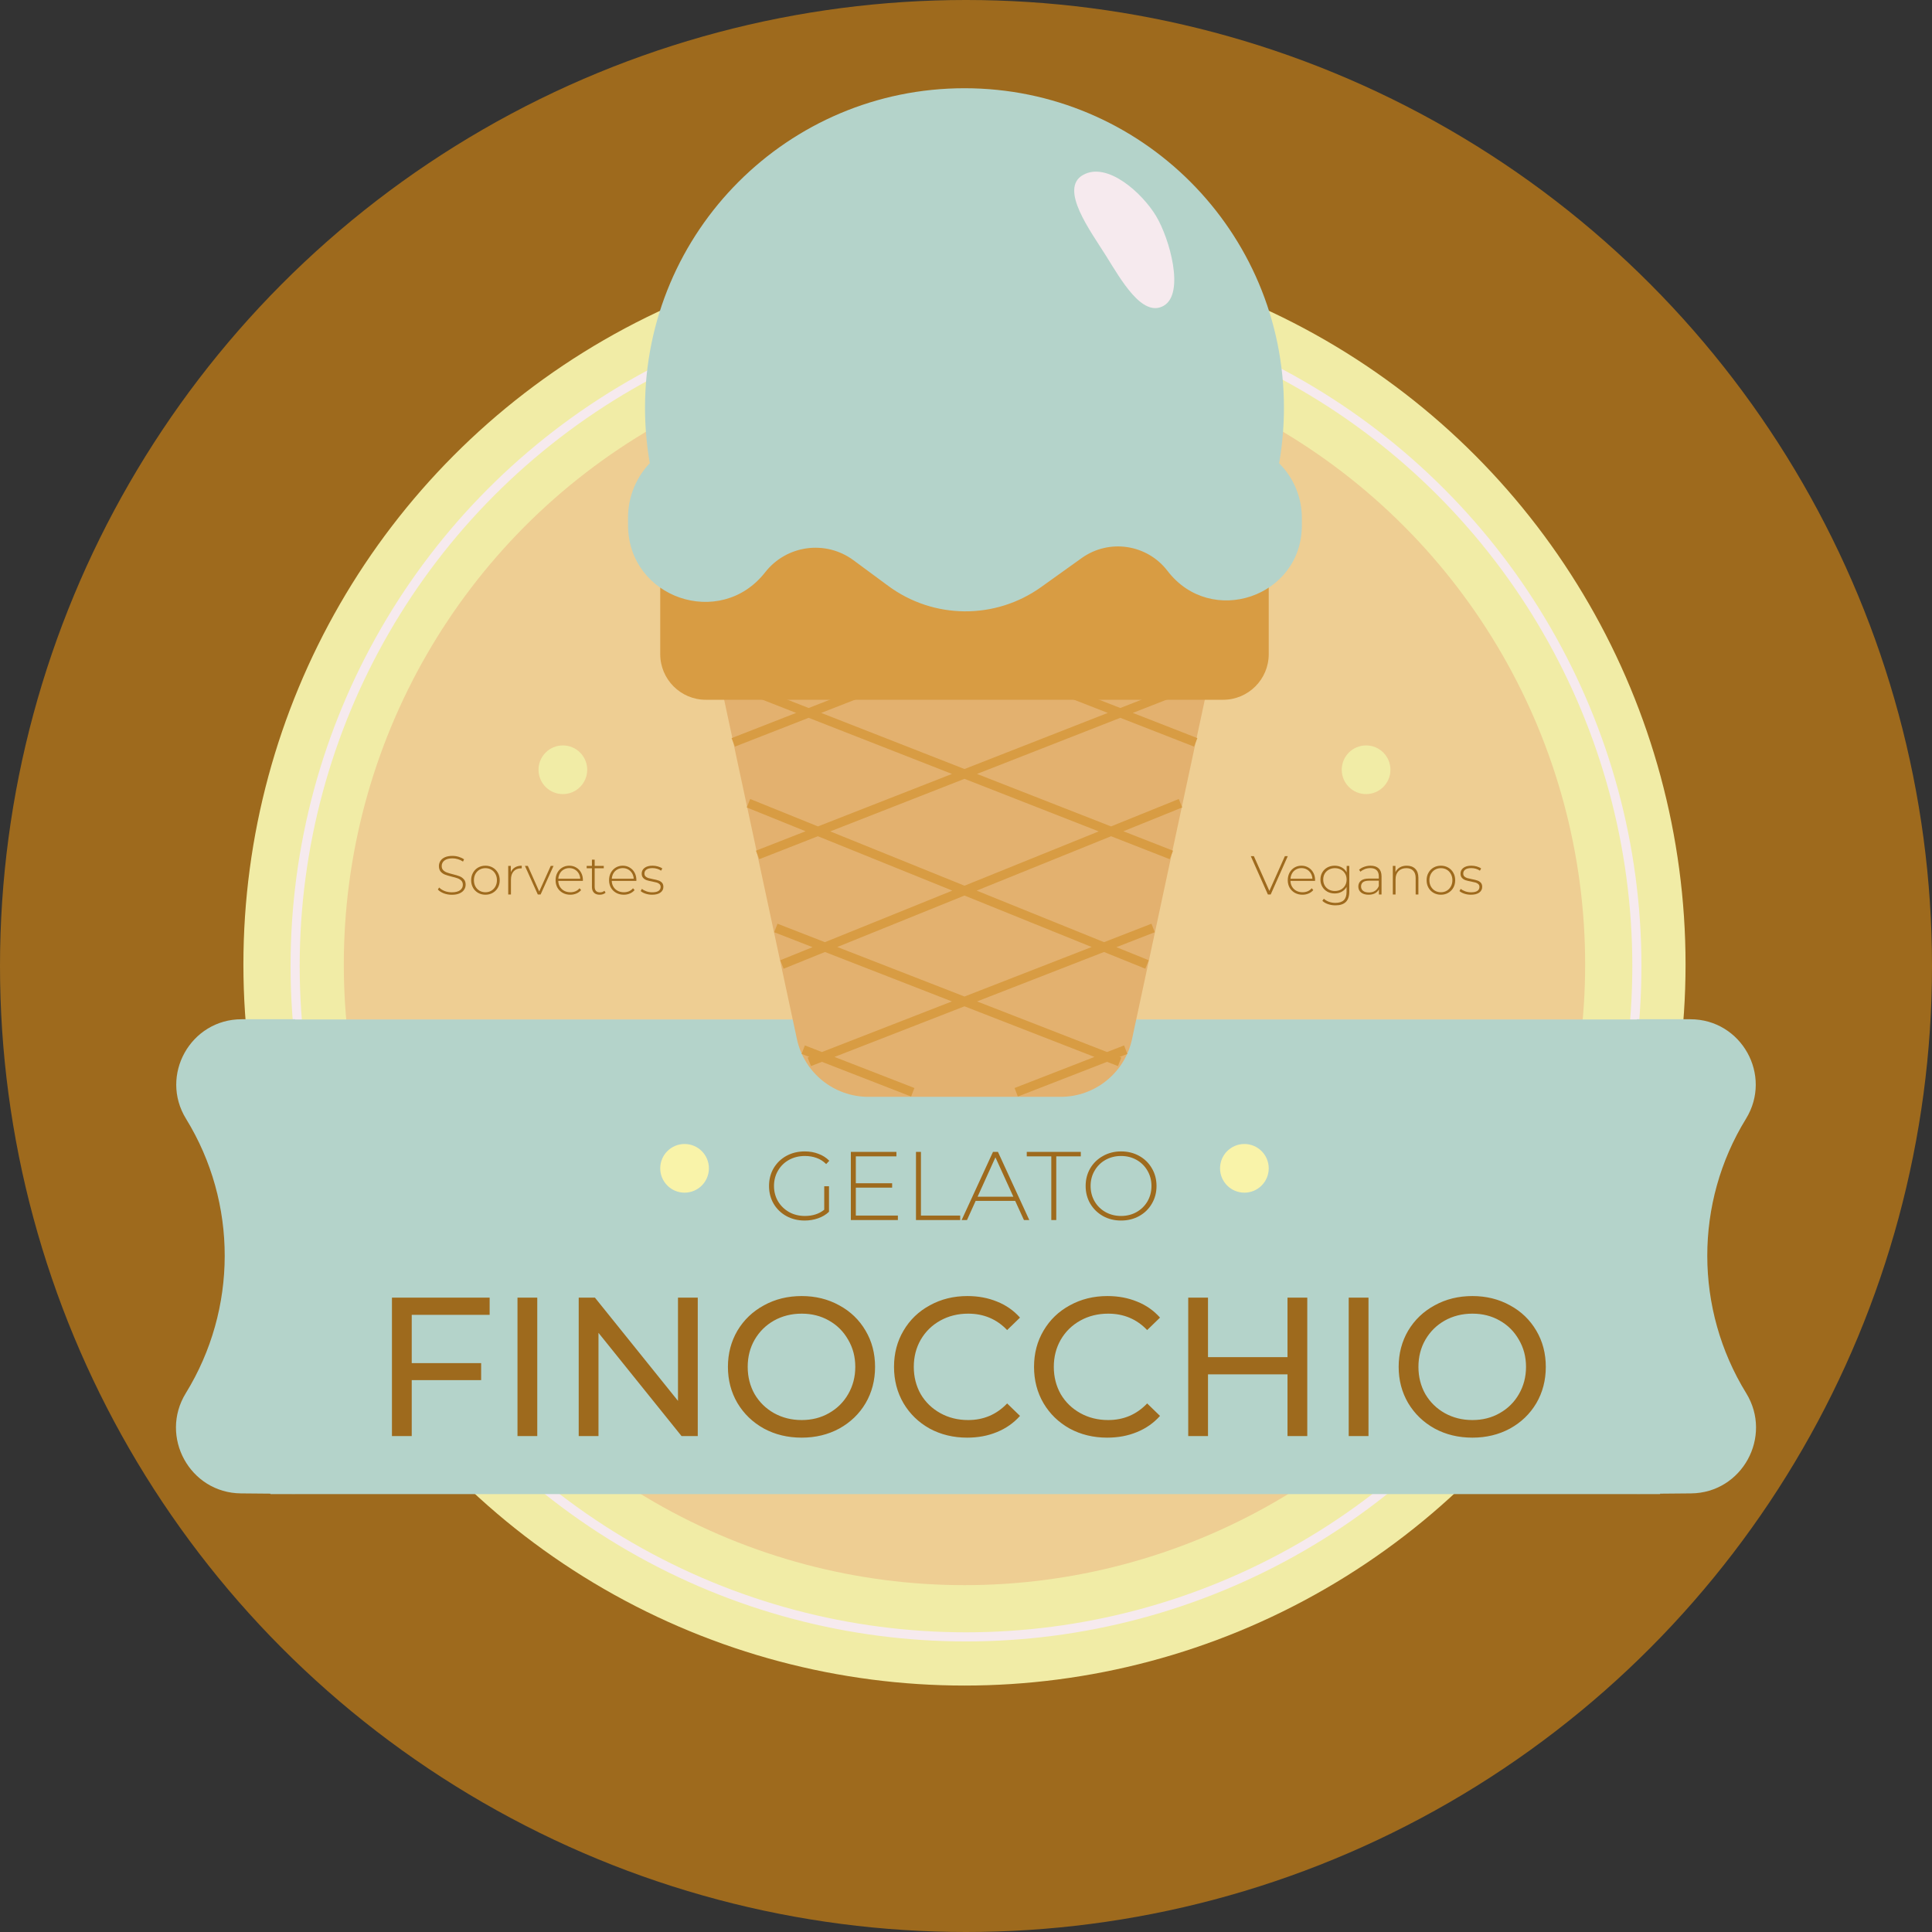 <svg width="635" height="635" viewBox="0 0 635 635" fill="none" xmlns="http://www.w3.org/2000/svg">
<rect x="0" y="0" width="635" height="635" fill="#333333" stroke="none"/>
<circle cx="317.5" cy="317.5" r="317.5" fill="#9E6A1D"/>
<circle cx="317" cy="317" r="237" fill="#F1ECA6"/>
<circle cx="317.5" cy="317.5" r="220.5" stroke="#F6EAEE" stroke-width="3"/>
<circle cx="317" cy="317" r="204" fill="#EECE93"/>
<path d="M88.888 335.073H545.63V491.073H88.888V335.073Z" fill="#B4D3CA"/>
<path d="M97 335V491L79.196 490.841C62.41 490.69 52.276 472.182 61.076 457.887C78.072 430.278 78.143 395.335 61.147 367.726C52.34 353.421 62.632 335 79.43 335H97Z" fill="#B4D3CA"/>
<path d="M538 335V491L555.804 490.841C572.59 490.69 582.724 472.182 573.924 457.887C556.928 430.278 556.857 395.335 573.853 367.726C582.66 353.421 572.368 335 555.569 335H538Z" fill="#B4D3CA"/>
<path d="M135.325 432.155V448.015H158.14V453.605H135.325V472H128.825V426.5H160.935V432.155H135.325ZM170.085 426.5H176.585V472H170.085V426.5ZM229.337 426.5V472H224.007L196.707 438.07V472H190.207V426.5H195.537L222.837 460.43V426.5H229.337ZM263.496 472.52C258.903 472.52 254.764 471.523 251.081 469.53C247.398 467.493 244.494 464.698 242.371 461.145C240.291 457.592 239.251 453.627 239.251 449.25C239.251 444.873 240.291 440.908 242.371 437.355C244.494 433.802 247.398 431.028 251.081 429.035C254.764 426.998 258.903 425.98 263.496 425.98C268.046 425.98 272.163 426.998 275.846 429.035C279.529 431.028 282.411 433.802 284.491 437.355C286.571 440.865 287.611 444.83 287.611 449.25C287.611 453.67 286.571 457.657 284.491 461.21C282.411 464.72 279.529 467.493 275.846 469.53C272.163 471.523 268.046 472.52 263.496 472.52ZM263.496 466.735C266.833 466.735 269.823 465.977 272.466 464.46C275.153 462.943 277.254 460.863 278.771 458.22C280.331 455.533 281.111 452.543 281.111 449.25C281.111 445.957 280.331 442.988 278.771 440.345C277.254 437.658 275.153 435.557 272.466 434.04C269.823 432.523 266.833 431.765 263.496 431.765C260.159 431.765 257.126 432.523 254.396 434.04C251.709 435.557 249.586 437.658 248.026 440.345C246.509 442.988 245.751 445.957 245.751 449.25C245.751 452.543 246.509 455.533 248.026 458.22C249.586 460.863 251.709 462.943 254.396 464.46C257.126 465.977 260.159 466.735 263.496 466.735ZM317.891 472.52C313.341 472.52 309.224 471.523 305.541 469.53C301.901 467.493 299.041 464.72 296.961 461.21C294.881 457.657 293.841 453.67 293.841 449.25C293.841 444.83 294.881 440.865 296.961 437.355C299.041 433.802 301.922 431.028 305.606 429.035C309.289 426.998 313.406 425.98 317.956 425.98C321.509 425.98 324.759 426.587 327.706 427.8C330.652 428.97 333.166 430.725 335.246 433.065L331.021 437.16C327.597 433.563 323.329 431.765 318.216 431.765C314.836 431.765 311.781 432.523 309.051 434.04C306.321 435.557 304.176 437.658 302.616 440.345C301.099 442.988 300.341 445.957 300.341 449.25C300.341 452.543 301.099 455.533 302.616 458.22C304.176 460.863 306.321 462.943 309.051 464.46C311.781 465.977 314.836 466.735 318.216 466.735C323.286 466.735 327.554 464.915 331.021 461.275L335.246 465.37C333.166 467.71 330.631 469.487 327.641 470.7C324.694 471.913 321.444 472.52 317.891 472.52ZM363.911 472.52C359.361 472.52 355.245 471.523 351.561 469.53C347.921 467.493 345.061 464.72 342.981 461.21C340.901 457.657 339.861 453.67 339.861 449.25C339.861 444.83 340.901 440.865 342.981 437.355C345.061 433.802 347.943 431.028 351.626 429.035C355.31 426.998 359.426 425.98 363.976 425.98C367.53 425.98 370.78 426.587 373.726 427.8C376.673 428.97 379.186 430.725 381.266 433.065L377.041 437.16C373.618 433.563 369.35 431.765 364.236 431.765C360.856 431.765 357.801 432.523 355.071 434.04C352.341 435.557 350.196 437.658 348.636 440.345C347.12 442.988 346.361 445.957 346.361 449.25C346.361 452.543 347.12 455.533 348.636 458.22C350.196 460.863 352.341 462.943 355.071 464.46C357.801 465.977 360.856 466.735 364.236 466.735C369.306 466.735 373.575 464.915 377.041 461.275L381.266 465.37C379.186 467.71 376.651 469.487 373.661 470.7C370.715 471.913 367.465 472.52 363.911 472.52ZM429.669 426.5V472H423.169V451.72H397.039V472H390.539V426.5H397.039V446.065H423.169V426.5H429.669ZM443.288 426.5H449.788V472H443.288V426.5ZM483.95 472.52C479.357 472.52 475.218 471.523 471.535 469.53C467.852 467.493 464.948 464.698 462.825 461.145C460.745 457.592 459.705 453.627 459.705 449.25C459.705 444.873 460.745 440.908 462.825 437.355C464.948 433.802 467.852 431.028 471.535 429.035C475.218 426.998 479.357 425.98 483.95 425.98C488.5 425.98 492.617 426.998 496.3 429.035C499.983 431.028 502.865 433.802 504.945 437.355C507.025 440.865 508.065 444.83 508.065 449.25C508.065 453.67 507.025 457.657 504.945 461.21C502.865 464.72 499.983 467.493 496.3 469.53C492.617 471.523 488.5 472.52 483.95 472.52ZM483.95 466.735C487.287 466.735 490.277 465.977 492.92 464.46C495.607 462.943 497.708 460.863 499.225 458.22C500.785 455.533 501.565 452.543 501.565 449.25C501.565 445.957 500.785 442.988 499.225 440.345C497.708 437.658 495.607 435.557 492.92 434.04C490.277 432.523 487.287 431.765 483.95 431.765C480.613 431.765 477.58 432.523 474.85 434.04C472.163 435.557 470.04 437.658 468.48 440.345C466.963 442.988 466.205 445.957 466.205 449.25C466.205 452.543 466.963 455.533 468.48 458.22C470.04 460.863 472.163 462.943 474.85 464.46C477.58 465.977 480.613 466.735 483.95 466.735Z" fill="#9E6A1D"/>
<path d="M270.904 389.896H272.472V398.28C271.491 399.219 270.296 399.933 268.888 400.424C267.501 400.915 266.029 401.16 264.472 401.16C262.253 401.16 260.248 400.669 258.456 399.688C256.685 398.707 255.288 397.352 254.264 395.624C253.261 393.896 252.76 391.955 252.76 389.8C252.76 387.645 253.261 385.704 254.264 383.976C255.288 382.248 256.685 380.893 258.456 379.912C260.248 378.931 262.264 378.44 264.504 378.44C266.147 378.44 267.651 378.707 269.016 379.24C270.403 379.752 271.587 380.509 272.568 381.512L271.544 382.6C270.605 381.661 269.549 380.989 268.376 380.584C267.224 380.157 265.944 379.944 264.536 379.944C262.616 379.944 260.877 380.371 259.32 381.224C257.784 382.077 256.579 383.261 255.704 384.776C254.829 386.269 254.392 387.944 254.392 389.8C254.392 391.635 254.829 393.309 255.704 394.824C256.6 396.317 257.816 397.501 259.352 398.376C260.888 399.229 262.616 399.656 264.536 399.656C267.096 399.656 269.219 398.973 270.904 397.608V389.896ZM295.11 399.528V401H279.654V378.6H294.63V380.072H281.286V388.904H293.222V390.344H281.286V399.528H295.11ZM301.06 378.6H302.692V399.528H315.588V401H301.06V378.6ZM333.666 394.696H320.674L317.826 401H316.066L326.37 378.6H328.002L338.306 401H336.546L333.666 394.696ZM333.058 393.32L327.17 380.392L321.314 393.32H333.058ZM345.536 380.072H337.472V378.6H355.232V380.072H347.168V401H345.536V380.072ZM368.471 401.16C366.273 401.16 364.289 400.669 362.519 399.688C360.748 398.685 359.351 397.32 358.327 395.592C357.324 393.864 356.823 391.933 356.823 389.8C356.823 387.667 357.324 385.736 358.327 384.008C359.351 382.28 360.748 380.925 362.519 379.944C364.289 378.941 366.273 378.44 368.471 378.44C370.668 378.44 372.652 378.931 374.423 379.912C376.193 380.893 377.58 382.248 378.583 383.976C379.607 385.704 380.119 387.645 380.119 389.8C380.119 391.955 379.607 393.896 378.583 395.624C377.58 397.352 376.193 398.707 374.423 399.688C372.652 400.669 370.668 401.16 368.471 401.16ZM368.471 399.656C370.348 399.656 372.044 399.229 373.559 398.376C375.073 397.523 376.268 396.349 377.143 394.856C378.017 393.341 378.455 391.656 378.455 389.8C378.455 387.944 378.017 386.269 377.143 384.776C376.268 383.261 375.073 382.077 373.559 381.224C372.044 380.371 370.348 379.944 368.471 379.944C366.593 379.944 364.887 380.371 363.351 381.224C361.836 382.077 360.641 383.261 359.766 384.776C358.892 386.269 358.455 387.944 358.455 389.8C358.455 391.656 358.892 393.341 359.766 394.856C360.641 396.349 361.836 397.523 363.351 398.376C364.887 399.229 366.593 399.656 368.471 399.656Z" fill="#9E6A1D"/>
<circle cx="409" cy="384" r="8" fill="#F9F3A9"/>
<circle cx="225" cy="384" r="8" fill="#F9F3A9"/>
<path d="M232.227 203.033C229.022 188.092 240.412 174 255.693 174H378.307C393.588 174 404.978 188.092 401.773 203.033L372.068 341.533C369.695 352.597 359.917 360.5 348.602 360.5H285.398C274.083 360.5 264.305 352.597 261.932 341.533L232.227 203.033Z" fill="#E3B16F"/>
<path d="M242 225L385 281M392 225L249 281M242 185L393 244M392 185L241 244M255 305L368 349M379 305L266 349M264 345L300 359M370 345L334 359M246 264L377 317M388 264L257 317" stroke="#D89C43" stroke-width="3"/>
<path d="M217 189C217 180.716 223.716 174 232 174H402C410.284 174 417 180.716 417 189V215C417 223.284 410.284 230 402 230H232C223.716 230 217 223.284 217 215V189Z" fill="#D89C43"/>
<circle cx="185" cy="253" r="8" fill="#F1ECA6"/>
<circle cx="449" cy="253" r="8" fill="#F1ECA6"/>
<path d="M422 134C422 145.528 420.142 156.623 416.709 167C370.248 167 217.291 167 217.291 167C213.858 156.623 212 145.528 212 134C212 76.01 259.01 29 317 29C374.99 29 422 76.01 422 134Z" fill="#B4D3CA"/>
<path d="M427.889 170.292C427.902 156.282 416.579 144.9 402.568 144.84L232.57 144.112C218.115 144.05 206.375 155.772 206.415 170.227L206.421 172.639C206.487 196.576 236.747 206.954 251.49 188.097C258.496 179.135 271.364 177.378 280.516 184.134L291.95 192.575C306.85 203.575 327.14 203.727 342.203 192.951L355.514 183.428C364.517 176.988 377.005 178.853 383.733 187.642C398.028 206.316 427.866 196.222 427.887 172.704L427.889 170.292Z" fill="#B4D3CA"/>
<path d="M148.508 294.09C147.584 294.09 146.702 293.934 145.862 293.622C145.034 293.298 144.386 292.884 143.918 292.38L144.332 291.696C144.776 292.164 145.37 292.548 146.114 292.848C146.87 293.136 147.662 293.28 148.49 293.28C149.69 293.28 150.596 293.052 151.208 292.596C151.82 292.14 152.126 291.546 152.126 290.814C152.126 290.25 151.964 289.8 151.64 289.464C151.316 289.128 150.914 288.87 150.434 288.69C149.954 288.51 149.306 288.324 148.49 288.132C147.566 287.904 146.822 287.682 146.258 287.466C145.706 287.25 145.232 286.92 144.836 286.476C144.452 286.02 144.26 285.414 144.26 284.658C144.26 284.046 144.422 283.488 144.746 282.984C145.07 282.468 145.562 282.06 146.222 281.76C146.894 281.46 147.728 281.31 148.724 281.31C149.42 281.31 150.104 281.412 150.776 281.616C151.448 281.82 152.03 282.096 152.522 282.444L152.18 283.182C151.676 282.834 151.118 282.57 150.506 282.39C149.906 282.21 149.312 282.12 148.724 282.12C147.56 282.12 146.678 282.354 146.078 282.822C145.478 283.29 145.178 283.896 145.178 284.64C145.178 285.204 145.34 285.654 145.664 285.99C145.988 286.326 146.39 286.584 146.87 286.764C147.35 286.944 148.004 287.136 148.832 287.34C149.756 287.568 150.494 287.79 151.046 288.006C151.598 288.222 152.066 288.552 152.45 288.996C152.846 289.428 153.044 290.016 153.044 290.76C153.044 291.372 152.876 291.93 152.54 292.434C152.216 292.938 151.712 293.34 151.028 293.64C150.344 293.94 149.504 294.09 148.508 294.09ZM159.549 294.072C158.661 294.072 157.857 293.868 157.137 293.46C156.429 293.052 155.871 292.488 155.463 291.768C155.055 291.036 154.851 290.214 154.851 289.302C154.851 288.39 155.055 287.574 155.463 286.854C155.871 286.122 156.429 285.552 157.137 285.144C157.857 284.736 158.661 284.532 159.549 284.532C160.437 284.532 161.235 284.736 161.943 285.144C162.663 285.552 163.227 286.122 163.635 286.854C164.043 287.574 164.247 288.39 164.247 289.302C164.247 290.214 164.043 291.036 163.635 291.768C163.227 292.488 162.663 293.052 161.943 293.46C161.235 293.868 160.437 294.072 159.549 294.072ZM159.549 293.262C160.269 293.262 160.911 293.094 161.475 292.758C162.051 292.422 162.501 291.954 162.825 291.354C163.161 290.754 163.329 290.07 163.329 289.302C163.329 288.534 163.161 287.85 162.825 287.25C162.501 286.65 162.051 286.182 161.475 285.846C160.911 285.51 160.269 285.342 159.549 285.342C158.829 285.342 158.181 285.51 157.605 285.846C157.041 286.182 156.591 286.65 156.255 287.25C155.931 287.85 155.769 288.534 155.769 289.302C155.769 290.07 155.931 290.754 156.255 291.354C156.591 291.954 157.041 292.422 157.605 292.758C158.181 293.094 158.829 293.262 159.549 293.262ZM167.903 286.656C168.191 285.972 168.641 285.45 169.253 285.09C169.865 284.718 170.609 284.532 171.485 284.532V285.414L171.269 285.396C170.225 285.396 169.409 285.726 168.821 286.386C168.233 287.034 167.939 287.94 167.939 289.104V294H167.039V284.604H167.903V286.656ZM181.929 284.604L177.681 294H176.763L172.533 284.604H173.487L177.231 293.01L181.011 284.604H181.929ZM191.571 289.518H183.489C183.513 290.25 183.699 290.904 184.047 291.48C184.395 292.044 184.863 292.482 185.451 292.794C186.051 293.106 186.723 293.262 187.467 293.262C188.079 293.262 188.643 293.154 189.159 292.938C189.687 292.71 190.125 292.38 190.473 291.948L190.995 292.542C190.587 293.034 190.071 293.412 189.447 293.676C188.835 293.94 188.169 294.072 187.449 294.072C186.513 294.072 185.679 293.868 184.947 293.46C184.215 293.052 183.639 292.488 183.219 291.768C182.811 291.048 182.607 290.226 182.607 289.302C182.607 288.39 182.799 287.574 183.183 286.854C183.579 286.122 184.119 285.552 184.803 285.144C185.487 284.736 186.255 284.532 187.107 284.532C187.959 284.532 188.721 284.736 189.393 285.144C190.077 285.54 190.611 286.098 190.995 286.818C191.391 287.538 191.589 288.354 191.589 289.266L191.571 289.518ZM187.107 285.324C186.447 285.324 185.853 285.474 185.325 285.774C184.797 286.062 184.371 286.476 184.047 287.016C183.735 287.544 183.555 288.144 183.507 288.816H190.707C190.671 288.144 190.491 287.544 190.167 287.016C189.843 286.488 189.417 286.074 188.889 285.774C188.361 285.474 187.767 285.324 187.107 285.324ZM199.035 293.406C198.807 293.622 198.519 293.79 198.171 293.91C197.835 294.018 197.481 294.072 197.109 294.072C196.293 294.072 195.663 293.85 195.219 293.406C194.775 292.95 194.553 292.32 194.553 291.516V285.378H192.825V284.604H194.553V282.552H195.453V284.604H198.441V285.378H195.453V291.426C195.453 292.038 195.597 292.506 195.885 292.83C196.185 293.142 196.623 293.298 197.199 293.298C197.787 293.298 198.273 293.124 198.657 292.776L199.035 293.406ZM209.149 289.518H201.067C201.091 290.25 201.277 290.904 201.625 291.48C201.973 292.044 202.441 292.482 203.029 292.794C203.629 293.106 204.301 293.262 205.045 293.262C205.657 293.262 206.221 293.154 206.737 292.938C207.265 292.71 207.703 292.38 208.051 291.948L208.573 292.542C208.165 293.034 207.649 293.412 207.025 293.676C206.413 293.94 205.747 294.072 205.027 294.072C204.091 294.072 203.257 293.868 202.525 293.46C201.793 293.052 201.217 292.488 200.797 291.768C200.389 291.048 200.185 290.226 200.185 289.302C200.185 288.39 200.377 287.574 200.761 286.854C201.157 286.122 201.697 285.552 202.381 285.144C203.065 284.736 203.833 284.532 204.685 284.532C205.537 284.532 206.299 284.736 206.971 285.144C207.655 285.54 208.189 286.098 208.573 286.818C208.969 287.538 209.167 288.354 209.167 289.266L209.149 289.518ZM204.685 285.324C204.025 285.324 203.431 285.474 202.903 285.774C202.375 286.062 201.949 286.476 201.625 287.016C201.313 287.544 201.133 288.144 201.085 288.816H208.285C208.249 288.144 208.069 287.544 207.745 287.016C207.421 286.488 206.995 286.074 206.467 285.774C205.939 285.474 205.345 285.324 204.685 285.324ZM214.327 294.072C213.571 294.072 212.851 293.958 212.167 293.73C211.483 293.502 210.949 293.214 210.565 292.866L210.979 292.146C211.363 292.47 211.855 292.74 212.455 292.956C213.067 293.172 213.703 293.28 214.363 293.28C215.311 293.28 216.007 293.124 216.451 292.812C216.907 292.5 217.135 292.068 217.135 291.516C217.135 291.12 217.009 290.808 216.757 290.58C216.517 290.352 216.217 290.184 215.857 290.076C215.497 289.968 214.999 289.854 214.363 289.734C213.619 289.602 213.019 289.458 212.563 289.302C212.107 289.146 211.717 288.894 211.393 288.546C211.069 288.198 210.907 287.718 210.907 287.106C210.907 286.362 211.213 285.75 211.825 285.27C212.449 284.778 213.331 284.532 214.471 284.532C215.071 284.532 215.665 284.616 216.253 284.784C216.841 284.952 217.321 285.174 217.693 285.45L217.279 286.17C216.895 285.894 216.457 285.684 215.965 285.54C215.473 285.396 214.969 285.324 214.453 285.324C213.577 285.324 212.917 285.486 212.473 285.81C212.029 286.134 211.807 286.56 211.807 287.088C211.807 287.508 211.933 287.838 212.185 288.078C212.437 288.306 212.743 288.48 213.103 288.6C213.475 288.708 213.991 288.828 214.651 288.96C215.383 289.092 215.971 289.236 216.415 289.392C216.871 289.536 217.255 289.776 217.567 290.112C217.879 290.448 218.035 290.91 218.035 291.498C218.035 292.278 217.711 292.902 217.063 293.37C216.415 293.838 215.503 294.072 214.327 294.072Z" fill="#9E6A1D"/>
<path d="M423.258 281.4L417.642 294H416.724L411.108 281.4H412.116L417.21 292.812L422.304 281.4H423.258ZM432.219 289.518H424.137C424.161 290.25 424.347 290.904 424.695 291.48C425.043 292.044 425.511 292.482 426.099 292.794C426.699 293.106 427.371 293.262 428.115 293.262C428.727 293.262 429.291 293.154 429.807 292.938C430.335 292.71 430.773 292.38 431.121 291.948L431.643 292.542C431.235 293.034 430.719 293.412 430.095 293.676C429.483 293.94 428.817 294.072 428.097 294.072C427.161 294.072 426.327 293.868 425.595 293.46C424.863 293.052 424.287 292.488 423.867 291.768C423.459 291.048 423.255 290.226 423.255 289.302C423.255 288.39 423.447 287.574 423.831 286.854C424.227 286.122 424.767 285.552 425.451 285.144C426.135 284.736 426.903 284.532 427.755 284.532C428.607 284.532 429.369 284.736 430.041 285.144C430.725 285.54 431.259 286.098 431.643 286.818C432.039 287.538 432.237 288.354 432.237 289.266L432.219 289.518ZM427.755 285.324C427.095 285.324 426.501 285.474 425.973 285.774C425.445 286.062 425.019 286.476 424.695 287.016C424.383 287.544 424.203 288.144 424.155 288.816H431.355C431.319 288.144 431.139 287.544 430.815 287.016C430.491 286.488 430.065 286.074 429.537 285.774C429.009 285.474 428.415 285.324 427.755 285.324ZM443.481 284.604V292.992C443.481 294.552 443.103 295.704 442.347 296.448C441.591 297.192 440.451 297.564 438.927 297.564C438.063 297.564 437.247 297.432 436.479 297.168C435.711 296.904 435.093 296.538 434.625 296.07L435.111 295.386C435.579 295.818 436.143 296.154 436.803 296.394C437.463 296.634 438.165 296.754 438.909 296.754C440.157 296.754 441.081 296.454 441.681 295.854C442.281 295.266 442.581 294.348 442.581 293.1V291.516C442.197 292.2 441.663 292.728 440.979 293.1C440.295 293.472 439.527 293.658 438.675 293.658C437.799 293.658 437.001 293.466 436.281 293.082C435.573 292.686 435.015 292.14 434.607 291.444C434.199 290.748 433.995 289.962 433.995 289.086C433.995 288.21 434.199 287.424 434.607 286.728C435.015 286.032 435.573 285.492 436.281 285.108C437.001 284.724 437.799 284.532 438.675 284.532C439.539 284.532 440.319 284.724 441.015 285.108C441.711 285.492 442.245 286.032 442.617 286.728V284.604H443.481ZM438.747 292.848C439.479 292.848 440.139 292.692 440.727 292.38C441.315 292.056 441.771 291.612 442.095 291.048C442.431 290.472 442.599 289.818 442.599 289.086C442.599 288.354 442.431 287.706 442.095 287.142C441.771 286.578 441.315 286.14 440.727 285.828C440.139 285.504 439.479 285.342 438.747 285.342C438.015 285.342 437.355 285.504 436.767 285.828C436.191 286.14 435.735 286.578 435.399 287.142C435.075 287.706 434.913 288.354 434.913 289.086C434.913 289.818 435.075 290.472 435.399 291.048C435.735 291.612 436.191 292.056 436.767 292.38C437.355 292.692 438.015 292.848 438.747 292.848ZM450.459 284.532C451.623 284.532 452.517 284.832 453.141 285.432C453.765 286.02 454.077 286.89 454.077 288.042V294H453.213V292.326C452.913 292.878 452.475 293.31 451.899 293.622C451.323 293.922 450.633 294.072 449.829 294.072C448.785 294.072 447.957 293.826 447.345 293.334C446.745 292.842 446.445 292.194 446.445 291.39C446.445 290.61 446.721 289.98 447.273 289.5C447.837 289.008 448.731 288.762 449.955 288.762H453.177V288.006C453.177 287.13 452.937 286.464 452.457 286.008C451.989 285.552 451.299 285.324 450.387 285.324C449.763 285.324 449.163 285.432 448.587 285.648C448.023 285.864 447.543 286.152 447.147 286.512L446.697 285.864C447.165 285.444 447.729 285.12 448.389 284.892C449.049 284.652 449.739 284.532 450.459 284.532ZM449.955 293.334C450.735 293.334 451.395 293.154 451.935 292.794C452.487 292.434 452.901 291.912 453.177 291.228V289.464H449.973C449.049 289.464 448.377 289.632 447.957 289.968C447.549 290.304 447.345 290.766 447.345 291.354C447.345 291.966 447.573 292.452 448.029 292.812C448.485 293.16 449.127 293.334 449.955 293.334ZM462.375 284.532C463.551 284.532 464.481 284.874 465.165 285.558C465.849 286.242 466.191 287.226 466.191 288.51V294H465.291V288.582C465.291 287.526 465.021 286.722 464.481 286.17C463.953 285.618 463.209 285.342 462.249 285.342C461.145 285.342 460.275 285.672 459.639 286.332C459.003 286.992 458.685 287.88 458.685 288.996V294H457.785V284.604H458.649V286.638C458.973 285.978 459.453 285.462 460.089 285.09C460.737 284.718 461.499 284.532 462.375 284.532ZM473.586 294.072C472.698 294.072 471.894 293.868 471.174 293.46C470.466 293.052 469.908 292.488 469.5 291.768C469.092 291.036 468.888 290.214 468.888 289.302C468.888 288.39 469.092 287.574 469.5 286.854C469.908 286.122 470.466 285.552 471.174 285.144C471.894 284.736 472.698 284.532 473.586 284.532C474.474 284.532 475.272 284.736 475.98 285.144C476.7 285.552 477.264 286.122 477.672 286.854C478.08 287.574 478.284 288.39 478.284 289.302C478.284 290.214 478.08 291.036 477.672 291.768C477.264 292.488 476.7 293.052 475.98 293.46C475.272 293.868 474.474 294.072 473.586 294.072ZM473.586 293.262C474.306 293.262 474.948 293.094 475.512 292.758C476.088 292.422 476.538 291.954 476.862 291.354C477.198 290.754 477.366 290.07 477.366 289.302C477.366 288.534 477.198 287.85 476.862 287.25C476.538 286.65 476.088 286.182 475.512 285.846C474.948 285.51 474.306 285.342 473.586 285.342C472.866 285.342 472.218 285.51 471.642 285.846C471.078 286.182 470.628 286.65 470.292 287.25C469.968 287.85 469.806 288.534 469.806 289.302C469.806 290.07 469.968 290.754 470.292 291.354C470.628 291.954 471.078 292.422 471.642 292.758C472.218 293.094 472.866 293.262 473.586 293.262ZM483.452 294.072C482.696 294.072 481.976 293.958 481.292 293.73C480.608 293.502 480.074 293.214 479.69 292.866L480.104 292.146C480.488 292.47 480.98 292.74 481.58 292.956C482.192 293.172 482.828 293.28 483.488 293.28C484.436 293.28 485.132 293.124 485.576 292.812C486.032 292.5 486.26 292.068 486.26 291.516C486.26 291.12 486.134 290.808 485.882 290.58C485.642 290.352 485.342 290.184 484.982 290.076C484.622 289.968 484.124 289.854 483.488 289.734C482.744 289.602 482.144 289.458 481.688 289.302C481.232 289.146 480.842 288.894 480.518 288.546C480.194 288.198 480.032 287.718 480.032 287.106C480.032 286.362 480.338 285.75 480.95 285.27C481.574 284.778 482.456 284.532 483.596 284.532C484.196 284.532 484.79 284.616 485.378 284.784C485.966 284.952 486.446 285.174 486.818 285.45L486.404 286.17C486.02 285.894 485.582 285.684 485.09 285.54C484.598 285.396 484.094 285.324 483.578 285.324C482.702 285.324 482.042 285.486 481.598 285.81C481.154 286.134 480.932 286.56 480.932 287.088C480.932 287.508 481.058 287.838 481.31 288.078C481.562 288.306 481.868 288.48 482.228 288.6C482.6 288.708 483.116 288.828 483.776 288.96C484.508 289.092 485.096 289.236 485.54 289.392C485.996 289.536 486.38 289.776 486.692 290.112C487.004 290.448 487.16 290.91 487.16 291.498C487.16 292.278 486.836 292.902 486.188 293.37C485.54 293.838 484.628 294.072 483.452 294.072Z" fill="#9E6A1D"/>
<path d="M379.974 71C384.474 78.5 389.474 96.5 382.474 100.5C375.474 104.5 368.474 92 363.474 84C358.474 76 347.974 62 355.974 57.5C363.974 53 375.474 63.5 379.974 71Z" fill="#F6EAEE"/>
</svg>
